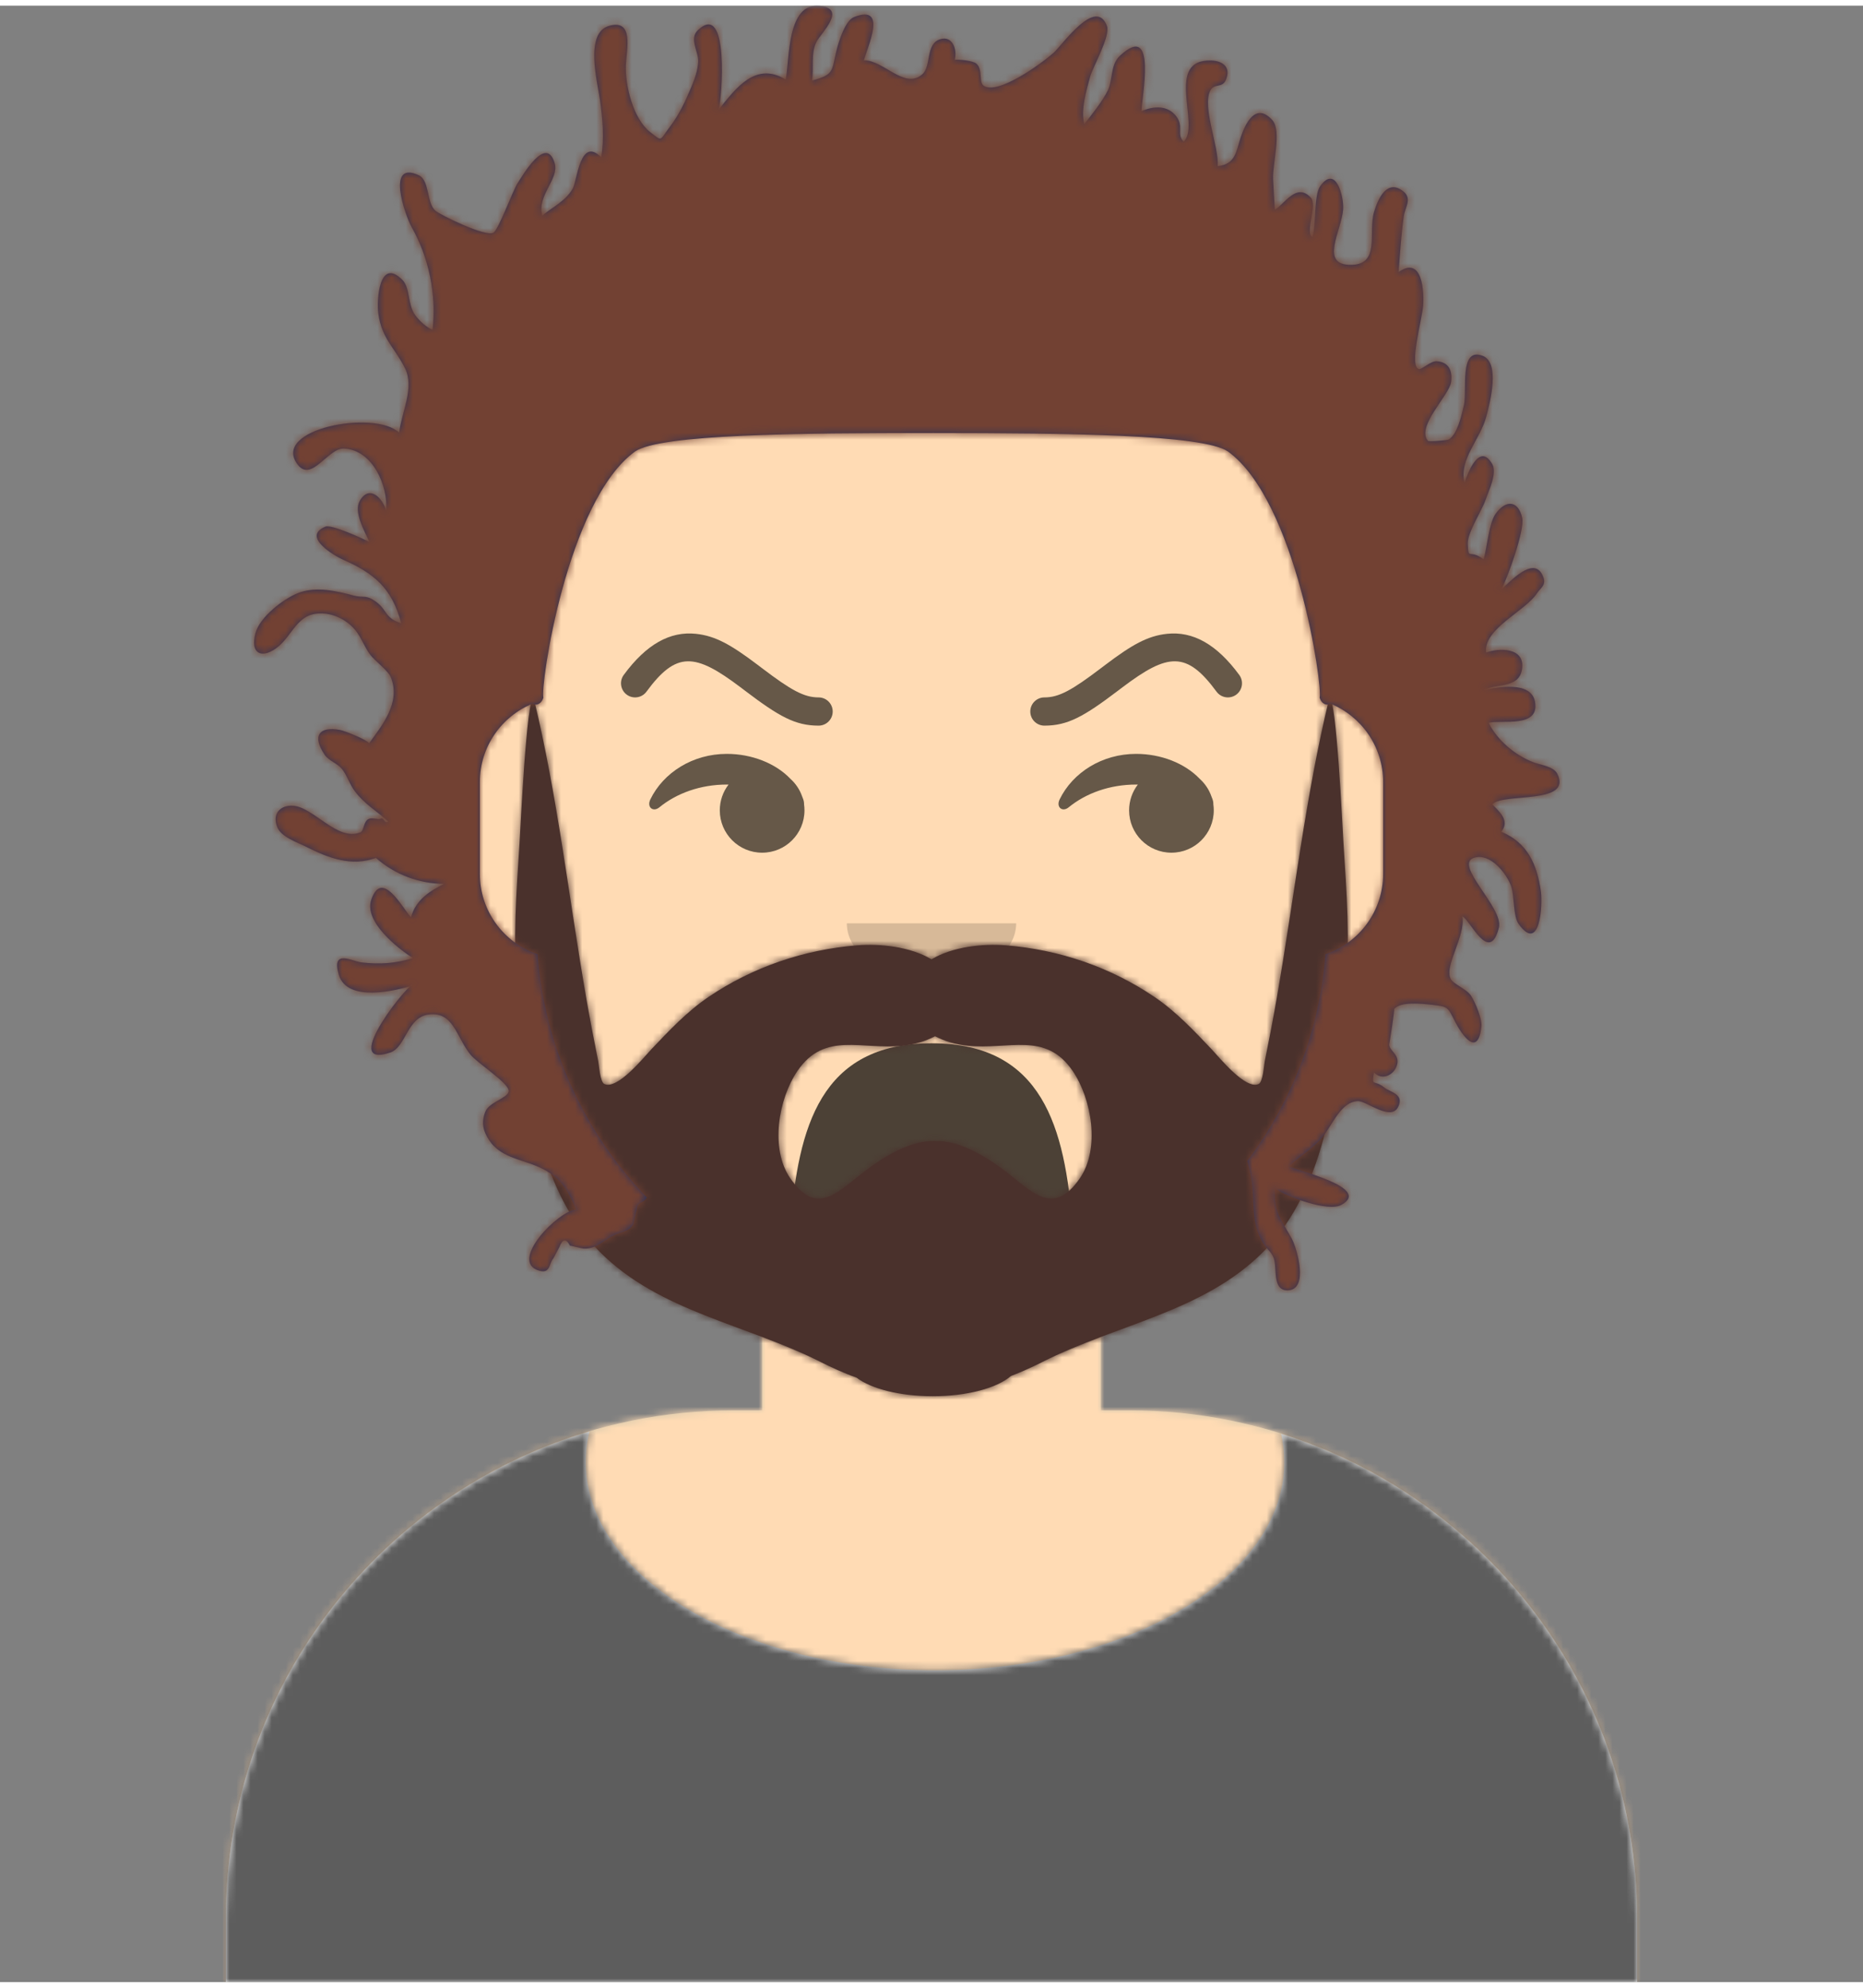 <svg width="450px" height="480px" viewBox="0 0 264 280" version="1.1" xmlns="http://www.w3.org/2000/svg" xmlns:xlink="http://www.w3.org/1999/xlink"><rect x="0" y="0" width="264" height="280" fill="#808080" stroke="none"/><desc>Avatar Creator</desc><defs><circle id="path-1" cx="120" cy="120" r="120"></circle><path d="M12,160 C12,226.274 65.726,280 132,280 C198.274,280 252,226.274 252,160 L264,160 L264,-1.42108547e-14 L-3.19744231e-14,-1.42108547e-14 L-3.19744231e-14,160 L12,160 Z" id="path-3"></path><path d="M124,144.611 L124,163 L128,163 L128,163 C167.765,163 200,195.235 200,235 L200,244 L0,244 L0,235 C-4.86974701e-15,195.235 32.235,163 72,163 L72,163 L76,163 L76,144.611 C58.763,136.422 46.372,119.687 44.305,99.881 C38.48,99.058 34,94.052 34,88 L34,74 C34,68.054 38.325,63.118 44,62.166 L44,56 L44,56 C44,25.072 69.072,5.68137151e-15 100,0 L100,0 L100,0 C130.928,-5.68137151e-15 156,25.072 156,56 L156,62.166 C161.675,63.118 166,68.054 166,74 L166,88 C166,94.052 161.52,99.058 155.695,99.881 C153.628,119.687 141.237,136.422 124,144.611 Z" id="path-5"></path></defs><g id="avatarmaker" stroke="none" stroke-width="1" fill="none" fill-rule="evenodd"><g transform="translate(-825, -1100)" id="avatarmaker/Circle"><g transform="translate(825, 1100)"><g id="Mask"></g><g id="avatarmaker" stroke-width="1" fill-rule="evenodd" mask="url(#mask-4)"><g id="Body" transform="translate(32, 36)"><mask id="mask-6" fill="white"><use xlink:href="#path-5"></use></mask><use fill="#D0C6AC" xlink:href="#path-5"></use><g id="Skin/👶🏽-03-Brown" mask="url(#mask-6)" fill="#FFDBB4"><g transform="translate(-32, 0)" id="Color"><rect x="0" y="0" width="264" height="244"></rect></g></g><path d="M156,79 L156,102 C156,132.928 130.928,158 100,158 C69.072,158 44,132.928 44,102 L44,79 L44,94 C44,124.928 69.072,150 100,150 C130.928,150 156,124.928 156,94 L156,79 Z" id="Neck-Shadow" fill-opacity="0.1" fill="#000000" mask="url(#mask-6)"></path></g><g id="Clothing/Shirt-Scoop-Neck" transform="translate(0, 170)"><defs><path d="M181.544,32.33 C210.784,41.488 232,68.792 232,101.052 L232,110 L32,110 L32,101.052 C32,68.397 53.739,40.82 83.534,32.002 C83.182,33.42 83,34.871 83,36.348 C83,52.629 105.162,65.828 132.5,65.828 C159.838,65.828 182,52.629 182,36.348 C182,34.985 181.845,33.644 181.544,32.33 Z" id="react-path-314"></path></defs><mask id="react-mask-315" fill="white"><use xlink:href="#react-path-314"></use></mask><use id="Clothes" fill="#E6E6E6" fill-rule="evenodd" xlink:href="#react-path-314"></use><g id="Color/Palette/Gray-01" mask="url(#react-mask-315)" fill-rule="evenodd" fill="#5d5d5d"><rect id="🖍Color" x="0" y="0" width="264" height="110"></rect></g></g><g id="Face" transform="translate(76, 82)" fill="#000000"><g id="Mouth/Scream-Open" transform="translate(2, 52)"><defs><path d="M34.008,15.136 C35.128,29.124 38.235,40.993 53.996,41 C69.758,41.007 72.917,29.057 73.994,15.006 C74.081,13.876 73.174,13 72.037,13 C65.351,13 62.67,14.994 53.989,15 C45.309,15.006 40.757,13 36.092,13 C34.949,13 33.896,13.737 34.008,15.136 Z" id="react-path-301"></path></defs><mask id="react-mask-302" fill="white"><use xlink:href="#react-path-301" transform="translate(54, 27) scale(1, -1) translate(-54, -27) "></use></mask><use id="Mouth" fill-opacity="0.7" fill="#000000" fill-rule="evenodd" transform="translate(54, 27) scale(1, -1) translate(-54, -27) " xlink:href="#react-path-301"></use><rect id="Teeth" fill="#FFFFFF" fill-rule="evenodd" mask="url(#react-mask-302)" x="39" y="2" width="31" height="16" rx="5"></rect><g id="Tongue" stroke-width="1" fill-rule="evenodd" mask="url(#react-mask-302)" fill="#FF4F6D"><g transform="translate(38, 32)" id="Say-ahhhh"><circle cx="11" cy="11" r="11"></circle><circle cx="21" cy="11" r="11"></circle></g></g></g><g id="Nose/Default" transform="translate(28, 40)" fill-opacity="0.16"><path d="M16,8 C16,12.418 21.373,16 28,16 L28,16 C34.627,16 40,12.418 40,8" id="Nose"></path></g><g id="Eyes/Side-😒" transform="translate(0, 8)" fill-opacity="0.6"><path d="M27.241,20.346 C26.463,21.357 26,22.625 26,24 C26,27.314 28.686,30 32,30 C35.314,30 38,27.314 38,24 C38,23.71 37.979,23.424 37.94,23.145 C37.947,22.923 37.91,22.671 37.815,22.407 C37.77,22.281 37.722,22.157 37.671,22.035 C37.337,21.072 36.765,20.22 36.025,19.551 C33.899,17.317 30.506,16 26.998,16 C22.164,16 18.007,18.649 16.16,22.447 C15.62,23.558 16.547,24.3 17.438,23.572 C19.874,21.579 23.257,20.344 26.998,20.344 C27.079,20.344 27.16,20.344 27.241,20.346 Z" id="Eye"></path><path d="M85.241,20.346 C84.463,21.357 84,22.625 84,24 C84,27.314 86.686,30 90,30 C93.314,30 96,27.314 96,24 C96,23.71 95.979,23.424 95.94,23.145 C95.947,22.923 95.91,22.671 95.815,22.407 C95.77,22.281 95.722,22.157 95.671,22.035 C95.337,21.072 94.765,20.22 94.025,19.551 C91.899,17.317 88.506,16 84.998,16 C80.164,16 76.007,18.649 74.16,22.447 C73.62,23.558 74.547,24.3 75.438,23.572 C77.874,21.579 81.257,20.344 84.998,20.344 C85.079,20.344 85.16,20.344 85.241,20.346 Z" id="Eye"></path></g><g id="Eyebrow/Outline/Angry" fill-opacity="0.6" fill-rule="nonzero"><path d="M15.611,15.185 C19.852,9.416 22.489,9.701 28.924,14.556 C29.106,14.694 29.221,14.781 29.594,15.064 C34.422,18.726 36.708,20 40,20 C41.105,20 42,19.105 42,18 C42,16.895 41.105,16 40,16 C37.934,16 36.099,14.978 32.011,11.877 C31.636,11.592 31.519,11.504 31.333,11.364 C27.574,8.527 25.374,7.287 22.638,6.992 C18.954,6.594 15.58,8.474 12.389,12.815 C11.734,13.705 11.925,14.957 12.815,15.611 C13.705,16.266 14.957,16.075 15.611,15.185 Z" id="Eyebrow"></path><path d="M73.611,15.185 C77.852,9.416 80.489,9.701 86.924,14.556 C87.106,14.694 87.221,14.781 87.594,15.064 C92.422,18.726 94.708,20 98,20 C99.105,20 100,19.105 100,18 C100,16.895 99.105,16 98,16 C95.934,16 94.099,14.978 90.011,11.877 C89.636,11.592 89.519,11.504 89.333,11.364 C85.574,8.527 83.374,7.287 80.638,6.992 C76.954,6.594 73.58,8.474 70.389,12.815 C69.734,13.705 69.925,14.957 70.815,15.611 C71.705,16.266 72.957,16.075 73.611,15.185 Z" id="Eyebrow" transform="translate(85, 13.47) scale(-1, 1) translate(-85, -13.47) "></path></g></g><g id="Top" stroke-width="1" fill-rule="evenodd"><defs><rect id="react-path-318" x="0" y="0" width="264" height="280"></rect><path d="M65.18,77.737 C67.363,76.105 80.407,75.479 82.758,74.089 C83.492,73.655 84.061,73.216 84.5,72.78 C84.939,73.216 85.509,73.655 86.242,74.089 C88.593,75.479 101.637,76.105 103.82,77.737 C106.03,79.391 107.644,83.185 107.467,86.151 C107.255,89.71 103.361,98.203 93.672,99.181 C91.558,96.828 88.237,95.31 84.5,95.31 C80.763,95.31 77.442,96.828 75.328,99.181 C65.639,98.203 61.745,89.71 61.533,86.151 C61.357,83.185 62.97,79.391 65.18,77.737 M103.142,94.906 C103.143,94.906 103.145,94.905 103.146,94.905 C103.144,94.905 103.143,94.906 103.142,94.906 M65.845,94.901 C65.849,94.903 65.857,94.906 65.862,94.908 C65.857,94.906 65.851,94.903 65.845,94.901 M144.863,55.985 C144.474,50.03 143.278,44.152 142.234,38.286 C141.953,36.707 140.424,26 139.735,26 C139.502,35.109 138.702,44.08 137.67,53.139 C137.361,55.848 137.038,58.556 136.825,61.274 C136.654,63.47 136.96,66.122 136.428,68.246 C135.749,70.952 132.348,73.478 129.703,74.411 C123.103,76.737 117.598,67.108 111.961,64.291 C104.643,60.635 92.064,59.764 84.582,64.53 C76.936,59.764 64.357,60.635 57.039,64.291 C51.402,67.108 45.897,76.737 39.297,74.411 C36.652,73.478 33.25,70.952 32.572,68.246 C32.04,66.122 32.346,63.47 32.175,61.274 C31.962,58.556 31.639,55.848 31.33,53.139 C30.298,44.08 29.497,35.109 29.265,26 C28.576,26 27.047,36.707 26.766,38.286 C25.722,44.152 24.526,50.03 24.138,55.985 C23.739,62.105 24.215,68.167 25.47,74.163 C26.069,77.028 26.769,79.876 27.519,82.704 C28.353,85.847 27.199,91.966 27.572,95.192 C28.279,101.296 31.154,113.2 34.383,118.451 C35.944,120.989 37.773,122.574 39.816,124.619 C41.783,126.588 42.604,129.64 44.726,131.737 C48.682,135.645 54.446,137.971 60.366,138.543 C65.677,143.05 74.506,146 84.5,146 C94.495,146 103.323,143.05 108.635,138.543 C114.554,137.971 120.318,135.645 124.274,131.737 C126.396,129.64 127.217,126.588 129.184,124.619 C131.226,122.574 133.056,120.989 134.617,118.451 C137.846,113.2 140.721,101.296 141.428,95.192 C141.801,91.966 140.647,85.847 141.481,82.704 C142.232,79.876 142.931,77.028 143.531,74.163 C144.785,68.167 145.261,62.105 144.863,55.985 Z" id="react-path-319"></path><path d="M153.503,98.874 C157.899,100.655 161,104.965 161,110 L161,123 C161,128.288 157.58,132.776 152.832,134.375 C151.986,145.322 147.993,155.386 141.756,163.664 C141.965,164.472 142.166,165.29 142.312,166.168 C142.863,169.495 142.192,172.261 143.957,175.261 C144.414,176.041 145.14,176.508 145.479,177.405 C146.012,178.82 145.247,181.999 147.428,182 C150.535,182 148.803,176.034 148.025,174.616 C146.5,171.844 145.563,171.165 145.642,167.572 C147.387,168.732 153.172,170.948 155.09,169.888 C159.522,167.44 148.428,164.952 147.652,164.435 C149.356,162.769 151.308,161.885 152.849,159.689 C154.109,157.896 155.255,155.292 157.398,155.188 C158.585,155.13 162.056,158.072 163.108,156.054 C164.073,154.203 161.994,153.932 161.181,153.277 C159.679,152.067 159.34,153.271 159.707,151.143 C160.792,152.308 162.496,151.572 162.951,150.128 C163.441,148.569 161.824,148.104 161.854,147.114 C161.842,147.501 162.688,141.999 162.554,142.176 C163.414,141.041 166.462,141.392 167.967,141.556 C170.263,141.804 170.131,141.873 171.222,143.992 C172.104,145.707 174.42,149.17 174.929,144.633 C175.05,143.548 174.06,141.229 173.479,140.295 C172.852,139.288 170.962,138.652 170.567,137.868 C169.623,135.998 172.732,131.834 172.206,129.014 C173.299,129.432 176.063,135.941 177.404,130.613 C178.111,127.813 170.899,121.668 173.89,120.719 C176.179,119.993 178.502,122.944 179.14,124.763 C179.613,126.111 179.4,129.001 180.208,130.116 C183.244,134.319 183.618,127.375 183.365,125.544 C182.806,121.518 181.381,118.556 177.742,117.034 C179.037,115.427 177.397,114.147 176.467,113.141 C177.995,111.484 187.904,113.245 185.675,108.814 C185.137,107.742 183.194,107.552 182.208,107.159 C179.717,106.167 177.223,104.148 175.951,101.597 C177.792,101.137 183.23,102.395 182.516,98.601 C181.953,95.619 177.113,96.534 175.238,96.992 C176.93,95.975 180.211,96.817 180.672,94.05 C181.203,90.867 177.384,90.974 175.591,91.648 C175.17,88.29 181.123,85.818 182.805,83.248 C183.373,82.381 184.276,82.084 183.551,80.615 C182.245,77.972 178.871,81.701 177.759,82.705 C178.635,81.077 181.08,74.302 180.709,72.583 C180.163,70.057 178.356,69.968 176.92,72.015 C175.989,73.345 175.73,76.718 175.238,78.442 C173.2,76.905 173.096,78.688 172.991,76.251 C172.923,74.671 174.993,71.55 175.523,70.003 C175.979,68.674 177.191,66.243 176.466,64.957 C174.69,61.814 172.993,66.129 172.526,67.609 C171.737,64.198 174.74,61.552 175.629,58.178 C176.17,56.13 177.605,50.6 175.118,49.617 C171.725,48.276 172.919,54.573 172.441,56.616 C172.076,58.176 171.519,60.694 170.302,61.462 C170.126,61.573 167.481,61.805 167.354,61.655 C165.62,59.634 170.392,55.208 170.638,53.304 C170.861,51.573 170.198,50.479 168.577,50.375 C167.768,50.324 166.456,51.575 166.082,51.494 C164.603,51.172 166.529,44.405 166.669,42.527 C166.819,40.524 166.575,35.355 163.186,37.742 C163.413,35.045 163.55,32.506 163.92,29.851 C164.115,28.452 165.318,27.206 163.546,26.084 C161.39,24.719 160.195,27.576 159.704,29.252 C158.858,32.137 160.605,36.627 156.546,36.718 C151.881,36.824 155.102,31.988 155.331,28.85 C155.459,27.109 154.319,22.429 152.069,25.587 C151.173,26.846 151.482,31.281 150.985,32.77 C149.879,32.277 151.718,28.255 150.756,27.206 C148.695,24.959 146.967,28.232 145.656,28.898 C145.57,27.453 145.469,26.007 145.408,24.56 C145.315,22.36 146.663,17.731 145.294,16.213 C142.958,13.624 141.472,16.644 140.789,18.736 C140.176,20.62 140.092,22.48 137.556,22.736 C137.764,20.019 135.298,14.3 136.521,12.009 C137.074,10.974 138.2,11.708 138.7,10.55 C139.521,8.647 138.176,7.839 136.714,7.778 C129.922,7.492 135.152,16.912 132.745,19.269 C131.646,18.229 132.817,17.156 131.68,15.673 C130.457,14.078 128.507,14.213 126.762,14.935 C126.706,13.322 129.126,2.015 123.682,7.118 C122.33,8.389 122.708,10.511 121.989,12.004 C121.293,13.449 119.6,15.602 118.648,16.775 C118.138,14.708 118.92,12.145 119.467,10.109 C119.848,8.694 122.399,4.304 121.855,2.865 C120.275,-1.302 115.532,5.584 114.283,6.697 C112.701,8.106 106.403,12.742 104.382,11.337 C103.681,10.85 104.312,9.046 103.355,8.209 C102.885,7.8 100.878,7.608 100.305,7.661 C100.663,6.167 99.959,4.234 98.25,4.751 C96.101,5.401 97.031,8.589 95.669,9.753 C93.14,11.917 90.135,7.641 87.425,7.761 C87.839,6.006 90.91,-0.301 86.026,1.617 C84.78,2.106 83.896,4.968 83.585,6.158 C82.794,9.193 83.364,9.75 80.077,10.607 C80.334,8.846 79.877,6.659 80.726,5.086 C81.422,3.797 85.031,0.441 81.188,0.023 C76.448,-0.493 76.914,7.695 76.333,10.463 C72.127,7.914 69.359,11.561 66.853,14.715 C67.3,13.296 68.406,-0.842 63.888,3.478 C62.596,4.715 64.026,6.544 63.939,7.956 C63.86,9.236 63.439,10.378 62.943,11.574 C62.147,13.495 61.222,15.461 59.969,17.098 C58.396,19.157 58.954,19.319 57.148,17.921 C54.724,16.048 53.572,11.297 53.692,8.396 C53.782,6.235 54.888,1.848 51.308,2.865 C47.801,3.861 49.659,10.839 50.012,13.318 C50.393,16.005 50.647,18.754 50.195,21.491 C47.211,18.441 46.776,24.793 46.178,25.876 C45.199,27.653 43.31,28.523 41.843,29.736 C41.043,26.942 44.248,24.579 43.612,22.356 C42.419,18.191 39.042,24.072 38.3,25.226 C37.681,26.189 35.665,31.668 34.935,32.159 C33.912,32.848 27.33,29.632 26.664,29.019 C25.442,27.894 25.887,24.747 24.349,24.03 C19.629,21.832 22.417,29.764 23.344,31.404 C25.763,35.688 26.86,40.86 26.293,45.908 C25.435,45.606 24.378,44.596 23.825,43.831 C22.749,42.341 23.14,39.966 22.017,38.844 C18.729,35.564 18.344,41.722 18.611,43.635 C19.112,47.223 20.902,48.386 22.389,51.369 C23.757,54.12 21.944,57.438 21.561,60.494 C18.132,57.194 3.366,59.951 7.165,64.996 C9.143,67.629 11.483,62.619 13.763,62.745 C17.846,62.971 19.998,68.041 19.73,71.592 C19.233,69.694 17.308,67.831 15.984,70.148 C15.087,71.721 16.619,74.409 17.358,75.971 C16.452,75.527 11.986,73.45 11.112,73.81 C7.673,75.224 12.413,77.961 13.649,78.508 C17.873,80.376 20.536,82.428 21.85,87.5 C19.482,86.743 19.894,85.622 18.297,84.457 C16.831,83.387 16.557,83.939 15.207,83.589 C12.845,82.978 9.766,82.162 7.097,83.271 C5.127,84.09 1.81,86.581 1.191,88.921 C0.434,91.795 2.035,92.527 4.095,91.064 C6.546,89.325 6.992,85.959 10.678,86.103 C12.447,86.172 14.199,87.099 15.318,88.429 C16.153,89.422 16.641,90.859 17.438,91.924 C18.141,92.864 20.002,94.183 20.395,95.178 C21.813,98.773 19.119,101.973 17.312,104.492 C16.893,103.938 13.835,102.734 13.202,102.614 C10.262,102.053 9.165,103.412 11.003,106.126 C11.582,106.982 12.801,107.342 13.439,108.12 C14.15,108.989 14.551,110.32 15.257,111.264 C16.65,113.127 18.372,114.086 20.035,115.586 C19.422,115.995 19.489,114.962 18.933,115.176 C18.529,115.332 17.826,115.021 17.316,115.19 C16.488,115.465 16.598,116.907 16.068,117.119 C12.769,118.433 9.441,113.504 6.482,113.344 C4.868,113.256 3.507,114.338 4.282,116.366 C4.82,117.778 7.152,118.544 8.318,119.133 C11.564,120.777 14.796,122.001 18.266,120.74 C21.063,123.178 24.425,124.381 27.94,124.415 C25.929,125.413 23.94,126.65 23.238,129.136 C22.049,127.906 19.13,122.184 17.605,126.674 C16.56,129.761 21.328,133.545 23.525,134.936 C20.97,135.691 18.848,135.843 16.248,135.543 C14.891,135.387 11.911,133.569 13.01,137.291 C14.192,141.307 21.251,139.502 23.49,138.807 C23.573,137.609 12.72,150.915 20.332,148.296 C22.508,147.548 22.717,143.295 25.75,142.923 C29.253,142.493 29.605,146 31.632,148.569 C32.642,149.851 37.301,152.734 37.081,153.834 C36.89,154.786 34.332,155.33 33.788,156.662 C33.155,158.211 33.441,159.408 34.32,160.74 C35.858,163.073 38.68,163.431 40.912,164.344 C44.076,165.639 45.223,167.211 46.641,170.561 C44.14,170.681 37.022,177.921 41.384,179.209 C43.009,179.689 42.756,178.243 43.433,177.444 C43.706,176.928 43.98,176.414 44.254,175.899 C44.712,174.701 45.219,174.628 45.773,175.678 C45.897,175.648 47.384,176.067 47.721,176.088 C49.429,176.193 50.571,174.896 51.987,174.195 C53.01,173.689 54.011,173.777 54.782,172.609 C54.693,172.744 55.336,170.098 55.347,170.073 C55.623,169.436 56.332,169.526 56.657,168.839 C47.908,159.754 42.2,147.72 41.168,134.375 C36.42,132.776 33,128.288 33,123 L33,110 C33,104.965 36.101,100.655 40.497,98.874 C41.028,99.248 41.767,98.875 42,98.032 C41.537,96.526 45.296,70.178 55,63.156 C58.618,60.718 78.008,60.537 97.313,60.55 C116.409,60.564 135.421,60.745 139,63.156 C148.704,70.178 152.463,96.526 152,98.032 C152.233,98.875 152.972,99.248 153.503,98.874 Z" id="react-path-320"></path></defs><mask id="react-mask-317" fill="white"><use xlink:href="#react-path-318"></use></mask><g id="Mask"></g><g id="Top/Short-Hair/Dreads-02" mask="url(#react-mask-317)"><g transform="translate(-1, 0)"><g id="Facial-Hair/Beard-Medium" transform="translate(49, 72)"><defs><path d="M105.018,94.13 C101.15,99.721 98.258,95.947 94.137,92.876 C91.657,91.027 87.961,88.728 84.504,88.841 C81.048,88.728 77.352,91.027 74.871,92.876 C70.751,95.947 67.858,99.721 63.991,94.13 C61.088,89.932 62.303,82.874 65.015,78.903 C68.874,73.251 74.109,75.985 79.962,75.34 C81.554,75.165 83.153,74.723 84.504,74 C85.856,74.723 87.455,75.165 89.046,75.34 C94.9,75.985 100.135,73.251 103.994,78.903 C106.706,82.874 107.92,89.932 105.018,94.13 M140.391,26 C136.967,40.075 135.393,54.434 132.91,68.671 C132.393,71.639 131.826,74.596 131.225,77.55 C131.098,78.17 130.974,80.473 130.363,80.764 C128.512,81.648 124.739,76.947 123.73,75.885 C121.197,73.219 118.685,70.529 115.599,68.437 C109.365,64.21 102.065,61.711 94.47,61.118 C91.292,60.869 86.995,61.303 84,63.11 C81.005,61.303 76.708,60.869 73.53,61.118 C65.934,61.711 58.635,64.21 52.4,68.437 C49.315,70.529 46.803,73.219 44.269,75.885 C43.261,76.947 39.488,81.648 37.637,80.764 C37.026,80.473 36.902,78.17 36.775,77.55 C36.174,74.596 35.607,71.639 35.09,68.671 C32.607,54.434 31.034,40.075 27.609,26 C26.613,26 25.739,44.748 25.627,46.495 C25.175,53.589 24.646,60.525 25.322,67.626 C26.486,79.875 27.699,95.234 37.033,104.588 C45.466,113.039 57.71,114.806 68.271,120.141 C69.631,120.828 71.435,121.676 73.38,122.371 C75.429,123.934 79.493,125 84.174,125 C89.085,125 93.316,123.827 95.254,122.138 C96.955,121.493 98.518,120.753 99.729,120.141 C110.289,114.805 122.534,113.039 130.967,104.588 C140.301,95.234 141.514,79.875 142.679,67.626 C143.353,60.525 142.825,53.589 142.373,46.495 C142.261,44.748 141.387,26 140.391,26 Z" id="react-path-322"></path></defs><mask id="react-mask-321" fill="white"><use xlink:href="#react-path-322"></use></mask><use id="Beardness" fill="#4a312c" fill-rule="evenodd" xlink:href="#react-path-322"></use><g id="Color/Hair/Brown" mask="url(#react-mask-321)" fill="#4A312C"><g transform="translate(-32, 0)" id="Color"><rect x="0" y="0" width="264" height="244"></rect></g></g></g><g id="Hair" stroke-width="1" fill-rule="evenodd" transform="translate(36, 0)"><mask id="react-mask-316" fill="white"><use xlink:href="#react-path-320"></use></mask><use id="Dreads" fill="#2E3257" xlink:href="#react-path-320"></use><g id="Skin/👶🏽-03-Brown" mask="url(#react-mask-316)" fill="#724133"><g transform="translate(0, 0) " id="Color"><rect x="0" y="0" width="264" height="280"></rect></g></g></g></g></g></g></g></g></g></g></svg>